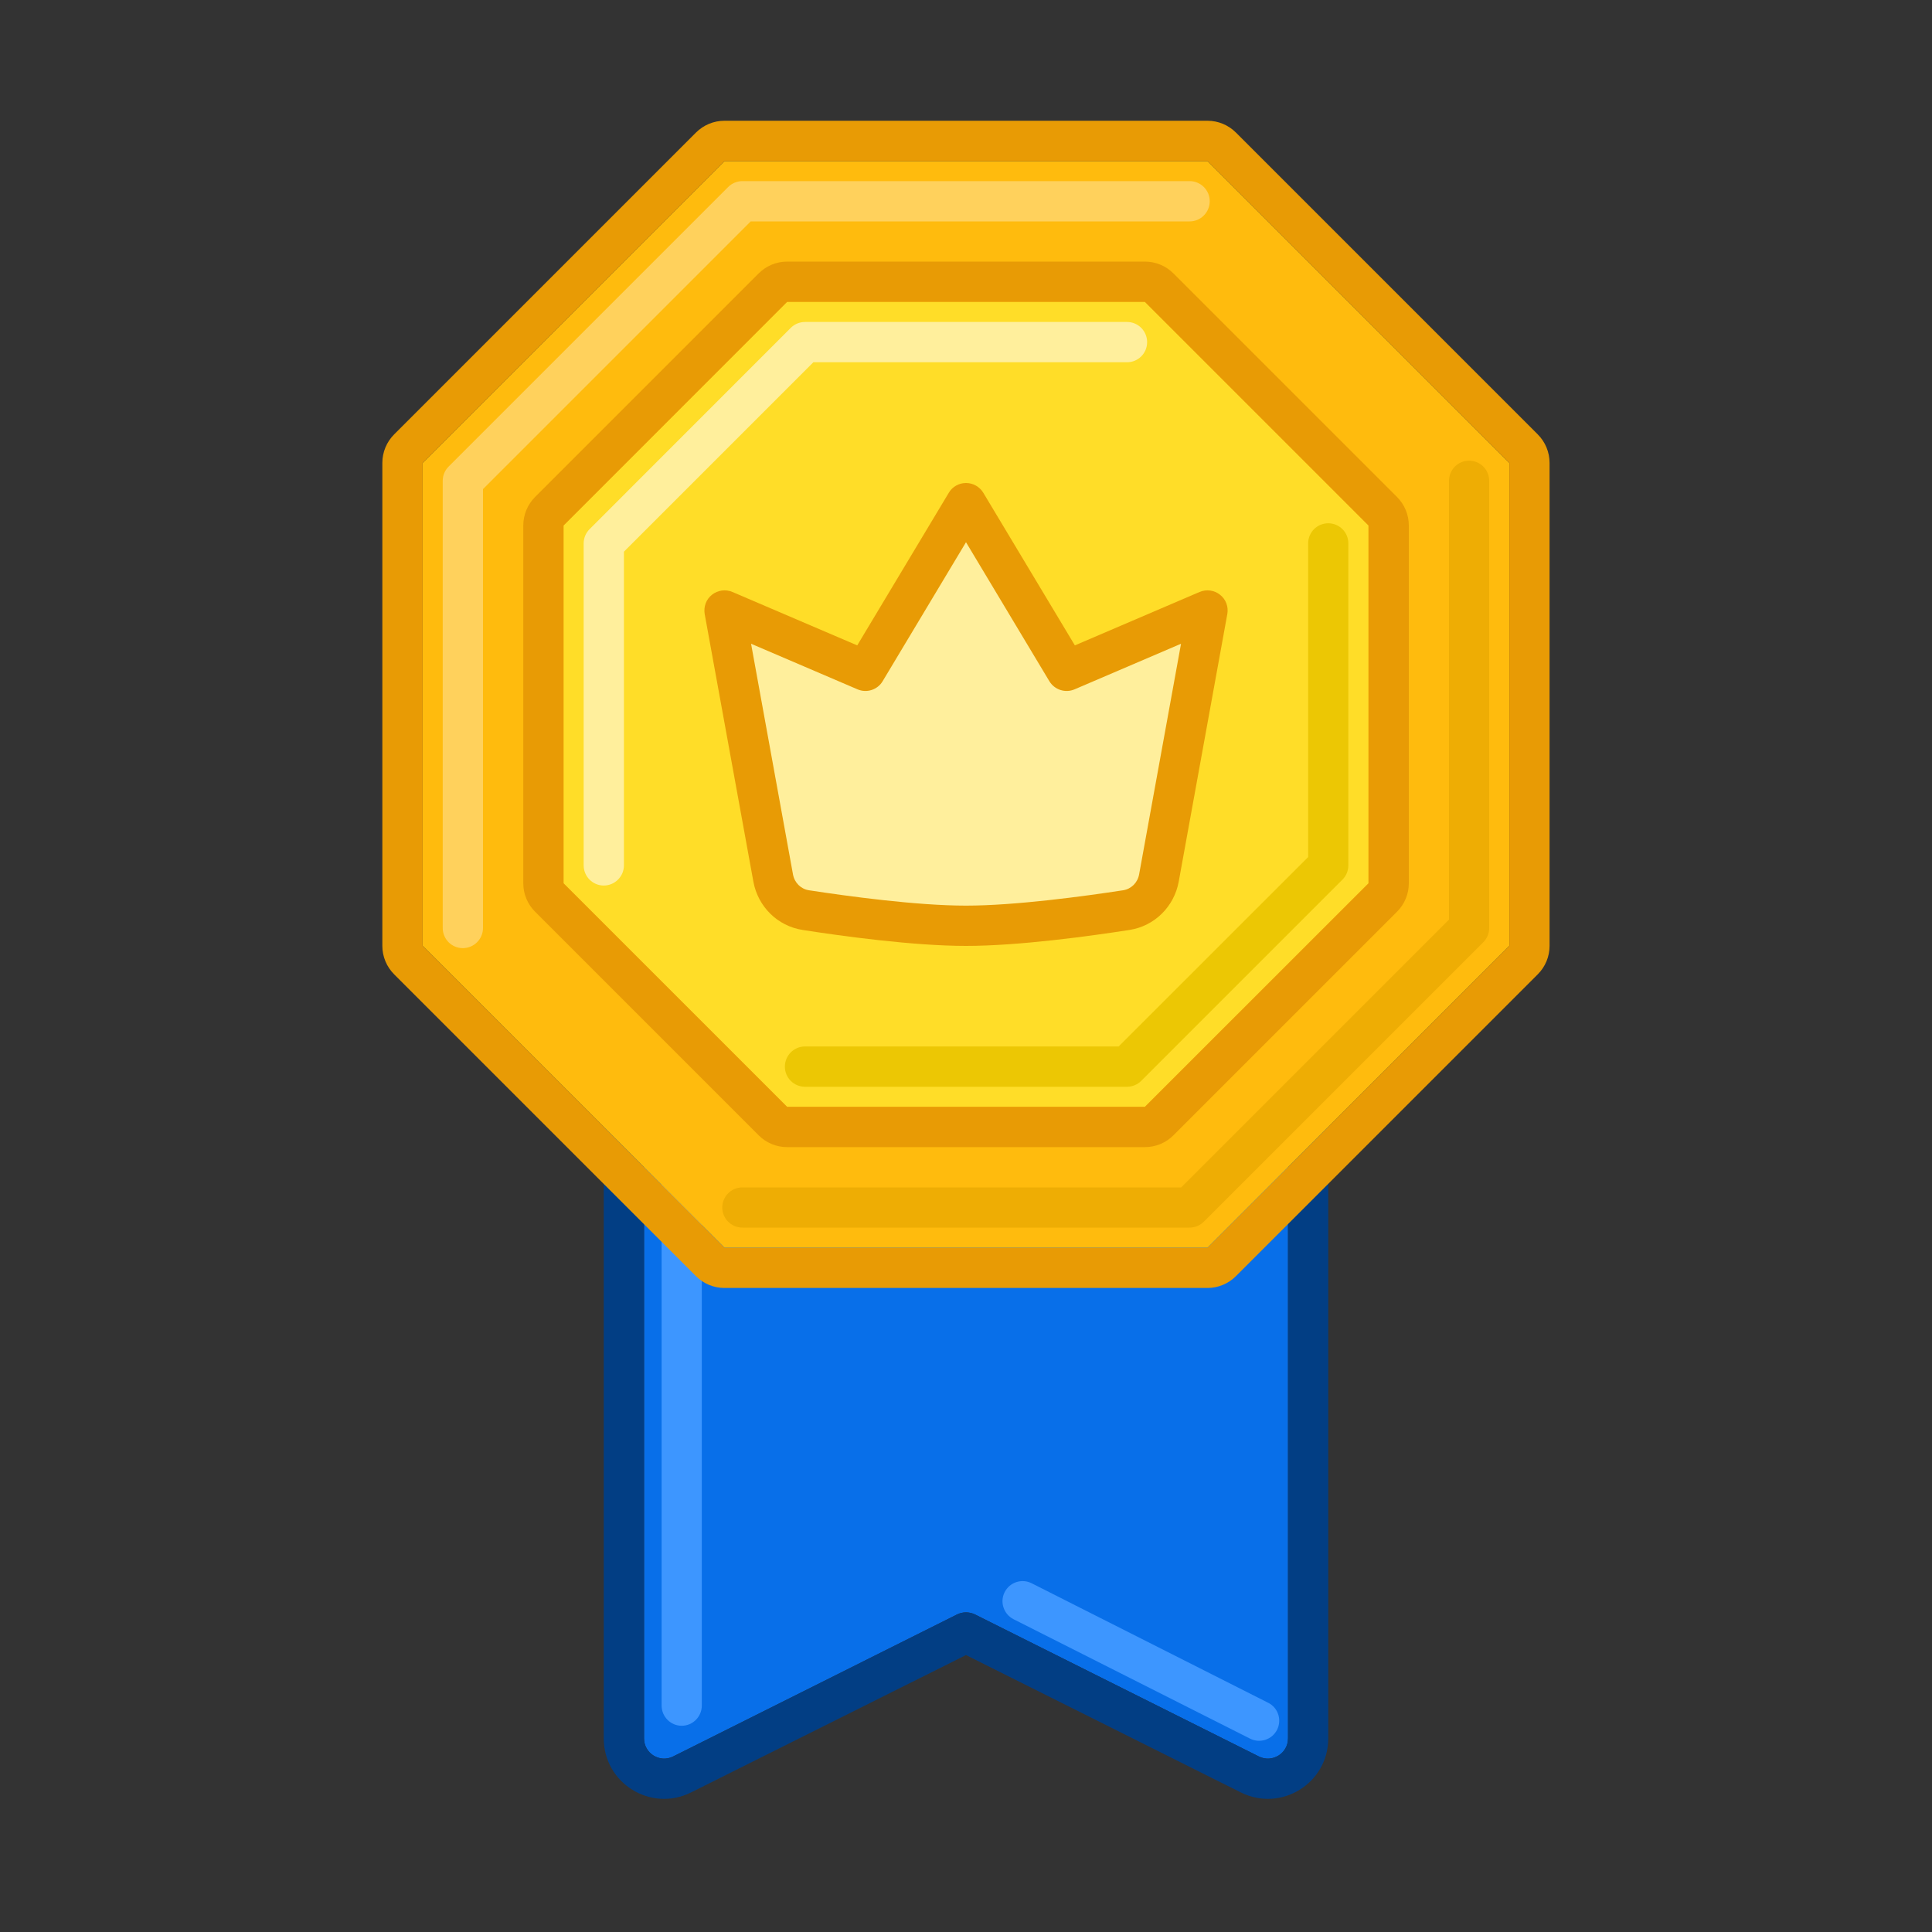 <svg width="20" height="20" viewBox="0 0 20 20" fill="none" xmlns="http://www.w3.org/2000/svg">
<rect x="0" y="0" width="20" height="20" fill="#333333" stroke="none"/>
<path d="M6.667 7.708C6.667 7.593 6.76 7.5 6.875 7.5H13.125C13.24 7.5 13.334 7.593 13.334 7.708V17.996C13.334 18.151 13.171 18.252 13.032 18.183L10.094 16.713C10.035 16.684 9.966 16.684 9.907 16.713L6.968 18.183C6.83 18.252 6.667 18.151 6.667 17.996V7.708Z" fill="#086FE9"/>
<path fill-rule="evenodd" clip-rule="evenodd" d="M6.875 7.083H13.125C13.47 7.083 13.75 7.363 13.75 7.708V17.996C13.75 18.461 13.261 18.763 12.845 18.555L10 17.133L7.154 18.555C6.739 18.763 6.25 18.461 6.25 17.996V7.708C6.25 7.363 6.53 7.083 6.875 7.083ZM6.875 7.5C6.76 7.5 6.667 7.593 6.667 7.708V17.996C6.667 18.151 6.83 18.252 6.968 18.183L9.907 16.713C9.965 16.684 10.034 16.684 10.093 16.713L13.032 18.183C13.17 18.252 13.333 18.151 13.333 17.996V7.708C13.333 7.593 13.24 7.5 13.125 7.5H6.875Z" fill="#023E84"/>
<path d="M11.713 8.143C11.713 8.261 11.619 8.357 11.504 8.357C11.389 8.357 11.296 8.261 11.296 8.143C11.296 8.025 11.389 7.93 11.504 7.93C11.619 7.93 11.713 8.025 11.713 8.143Z" fill="#055EC8"/>
<path d="M10.981 8.195C10.981 8.342 10.865 8.461 10.722 8.461C10.579 8.461 10.463 8.342 10.463 8.195C10.463 8.049 10.579 7.93 10.722 7.93C10.865 7.93 10.981 8.049 10.981 8.195Z" fill="#055EC8"/>
<path d="M11.63 8.956C11.63 9.103 11.514 9.222 11.371 9.222C11.227 9.222 11.111 9.103 11.111 8.956C11.111 8.809 11.227 8.69 11.371 8.69C11.514 8.69 11.63 8.809 11.63 8.956Z" fill="#055EC8"/>
<path d="M12.222 8.594C12.222 8.667 12.164 8.727 12.092 8.727C12.021 8.727 11.963 8.667 11.963 8.594C11.963 8.521 12.021 8.461 12.092 8.461C12.164 8.461 12.222 8.521 12.222 8.594Z" fill="#055EC8"/>
<path d="M10.851 8.823C10.851 8.897 10.793 8.956 10.721 8.956C10.65 8.956 10.592 8.897 10.592 8.823C10.592 8.75 10.65 8.69 10.721 8.69C10.793 8.69 10.851 8.75 10.851 8.823Z" fill="#055EC8"/>
<path d="M10.129 8.01C10.129 8.084 10.071 8.143 10 8.143C9.928 8.143 9.87 8.084 9.87 8.01C9.87 7.937 9.928 7.878 10 7.878C10.071 7.878 10.129 7.937 10.129 8.01Z" fill="#055EC8"/>
<path d="M12.092 9.521C12.092 9.595 12.034 9.654 11.963 9.654C11.891 9.654 11.833 9.595 11.833 9.521C11.833 9.448 11.891 9.388 11.963 9.388C12.034 9.388 12.092 9.448 12.092 9.521Z" fill="#055EC8"/>
<path d="M11.425 9.654C11.425 9.727 11.367 9.787 11.296 9.787C11.224 9.787 11.166 9.727 11.166 9.654C11.166 9.581 11.224 9.521 11.296 9.521C11.367 9.521 11.425 9.581 11.425 9.654Z" fill="#055EC8"/>
<path d="M12.929 10.56C12.929 10.633 12.871 10.693 12.8 10.693C12.728 10.693 12.67 10.633 12.67 10.56C12.67 10.486 12.728 10.427 12.8 10.427C12.871 10.427 12.929 10.486 12.929 10.56Z" fill="#055EC8"/>
<path d="M12.434 7.917C12.434 7.99 12.376 8.05 12.304 8.05C12.233 8.05 12.175 7.99 12.175 7.917C12.175 7.843 12.233 7.784 12.304 7.784C12.376 7.784 12.434 7.843 12.434 7.917Z" fill="#055EC8"/>
<path d="M12.718 9.172C12.718 9.292 12.623 9.388 12.507 9.388C12.39 9.388 12.296 9.292 12.296 9.172C12.296 9.053 12.39 8.956 12.507 8.956C12.623 8.956 12.718 9.053 12.718 9.172Z" fill="#055EC8"/>
<path d="M12.93 8.245C12.93 8.364 12.835 8.461 12.719 8.461C12.602 8.461 12.508 8.364 12.508 8.245C12.508 8.126 12.602 8.029 12.719 8.029C12.835 8.029 12.93 8.126 12.93 8.245Z" fill="#055EC8"/>
<path d="M12.515 10.136C12.515 10.255 12.42 10.352 12.304 10.352C12.187 10.352 12.093 10.255 12.093 10.136C12.093 10.017 12.187 9.92 12.304 9.92C12.42 9.92 12.515 10.017 12.515 10.136Z" fill="#055EC8"/>
<path d="M12.994 9.787C12.994 9.86 12.936 9.92 12.864 9.92C12.792 9.92 12.734 9.86 12.734 9.787C12.734 9.714 12.792 9.654 12.864 9.654C12.936 9.654 12.994 9.714 12.994 9.787Z" fill="#055EC8"/>
<path fill-rule="evenodd" clip-rule="evenodd" d="M7.057 7.695C7.172 7.695 7.265 7.789 7.265 7.904V17.656C7.265 17.771 7.172 17.865 7.057 17.865C6.942 17.865 6.849 17.771 6.849 17.656V7.904C6.849 7.789 6.942 7.695 7.057 7.695Z" fill="#3D96FF"/>
<path fill-rule="evenodd" clip-rule="evenodd" d="M10.4 16.482C10.452 16.379 10.578 16.338 10.68 16.39L13.128 17.627C13.231 17.678 13.272 17.804 13.22 17.907C13.168 18.009 13.043 18.05 12.94 17.998L10.492 16.762C10.39 16.71 10.348 16.584 10.4 16.482Z" fill="#3D96FF"/>
<path d="M12.5 1.667H7.5L4.375 4.792V9.792L7.5 12.917H12.5L15.625 9.792V4.792L12.5 1.667Z" fill="#FFBB0D"/>
<path fill-rule="evenodd" clip-rule="evenodd" d="M7.205 1.372C7.283 1.294 7.389 1.25 7.5 1.25H12.5C12.61 1.25 12.716 1.294 12.794 1.372L15.919 4.497C15.997 4.575 16.041 4.681 16.041 4.792V9.792C16.041 9.902 15.997 10.008 15.919 10.086L12.794 13.211C12.716 13.289 12.61 13.333 12.5 13.333H7.5C7.389 13.333 7.283 13.289 7.205 13.211L4.08 10.086C4.002 10.008 3.958 9.902 3.958 9.792V4.792C3.958 4.681 4.002 4.575 4.08 4.497L7.205 1.372ZM4.375 9.792V4.792L7.5 1.667H12.5L15.625 4.792V9.792L12.5 12.917H7.5L4.375 9.792Z" fill="#E89B05"/>
<path fill-rule="evenodd" clip-rule="evenodd" d="M15.208 4.769C15.323 4.769 15.416 4.862 15.416 4.977V9.607C15.416 9.662 15.394 9.715 15.355 9.754L12.462 12.647C12.423 12.686 12.37 12.708 12.315 12.708H7.685C7.57 12.708 7.477 12.615 7.477 12.5C7.477 12.385 7.57 12.292 7.685 12.292H12.228L15 9.52V4.977C15 4.862 15.093 4.769 15.208 4.769Z" fill="#EEAD04"/>
<path fill-rule="evenodd" clip-rule="evenodd" d="M7.538 1.936C7.577 1.897 7.63 1.875 7.685 1.875H12.315C12.43 1.875 12.523 1.968 12.523 2.083C12.523 2.198 12.43 2.292 12.315 2.292H7.771L5 5.063V9.606C5 9.722 4.906 9.815 4.791 9.815C4.676 9.815 4.583 9.722 4.583 9.606V4.977C4.583 4.922 4.605 4.869 4.644 4.83L7.538 1.936Z" fill="#FFD15C"/>
<path d="M11.851 3.125H8.148L5.833 5.44V9.144L8.148 11.458H11.851L14.166 9.144V5.44L11.851 3.125Z" fill="#FFDD28"/>
<path fill-rule="evenodd" clip-rule="evenodd" d="M7.854 2.83C7.932 2.752 8.038 2.708 8.148 2.708H11.852C11.963 2.708 12.069 2.752 12.147 2.83L14.462 5.145C14.54 5.223 14.584 5.329 14.584 5.44V9.144C14.584 9.254 14.54 9.36 14.462 9.438L12.147 11.753C12.069 11.831 11.963 11.875 11.852 11.875H8.148C8.038 11.875 7.932 11.831 7.854 11.753L5.539 9.438C5.461 9.36 5.417 9.254 5.417 9.144V5.44C5.417 5.329 5.461 5.223 5.539 5.145L7.854 2.83ZM5.834 9.144V5.44L8.148 3.125H11.852L14.167 5.44V9.144L11.852 11.458H8.148L5.834 9.144Z" fill="#E89B05"/>
<path fill-rule="evenodd" clip-rule="evenodd" d="M13.75 5.417C13.865 5.417 13.958 5.51 13.958 5.625V8.958C13.958 9.014 13.936 9.067 13.897 9.106L11.814 11.189C11.775 11.228 11.722 11.25 11.667 11.25H8.333C8.218 11.25 8.125 11.157 8.125 11.042C8.125 10.927 8.218 10.833 8.333 10.833H11.58L13.542 8.872V5.625C13.542 5.51 13.635 5.417 13.75 5.417Z" fill="#ECC704"/>
<path fill-rule="evenodd" clip-rule="evenodd" d="M8.186 3.394C8.225 3.355 8.278 3.333 8.334 3.333H11.667C11.782 3.333 11.875 3.427 11.875 3.542C11.875 3.657 11.782 3.75 11.667 3.75H8.42L6.459 5.711V8.958C6.459 9.073 6.365 9.167 6.25 9.167C6.135 9.167 6.042 9.073 6.042 8.958V5.625C6.042 5.57 6.064 5.517 6.103 5.478L8.186 3.394Z" fill="#FFEF9C"/>
<path d="M12.5 6.319L11.996 9.09C11.965 9.261 11.831 9.395 11.659 9.422C11.261 9.483 10.53 9.583 10 9.583C9.47 9.583 8.739 9.483 8.342 9.422C8.169 9.395 8.035 9.261 8.004 9.09L7.5 6.319L8.958 6.944L10 5.208L11.042 6.944L12.5 6.319Z" fill="#FFEF9C"/>
<path fill-rule="evenodd" clip-rule="evenodd" d="M10 5C10.073 5 10.141 5.038 10.179 5.101L11.127 6.681L12.418 6.128C12.489 6.098 12.57 6.109 12.63 6.157C12.69 6.204 12.719 6.281 12.705 6.357L12.202 9.127C12.155 9.384 11.953 9.587 11.691 9.627C11.293 9.689 10.548 9.792 10 9.792C9.453 9.792 8.707 9.689 8.31 9.627C8.048 9.587 7.846 9.384 7.799 9.127L7.295 6.357C7.282 6.281 7.31 6.204 7.37 6.157C7.43 6.109 7.512 6.098 7.582 6.128L8.874 6.681L9.822 5.101C9.859 5.038 9.927 5 10 5ZM10 5.613L9.137 7.052C9.084 7.141 8.972 7.177 8.877 7.136L7.775 6.664L8.209 9.052C8.225 9.139 8.291 9.203 8.374 9.216C8.772 9.277 9.488 9.375 10 9.375C10.512 9.375 11.229 9.277 11.627 9.216C11.709 9.203 11.776 9.139 11.792 9.052L12.226 6.664L11.124 7.136C11.028 7.177 10.917 7.141 10.863 7.052L10 5.613Z" fill="#E89B05"/>
</svg>

